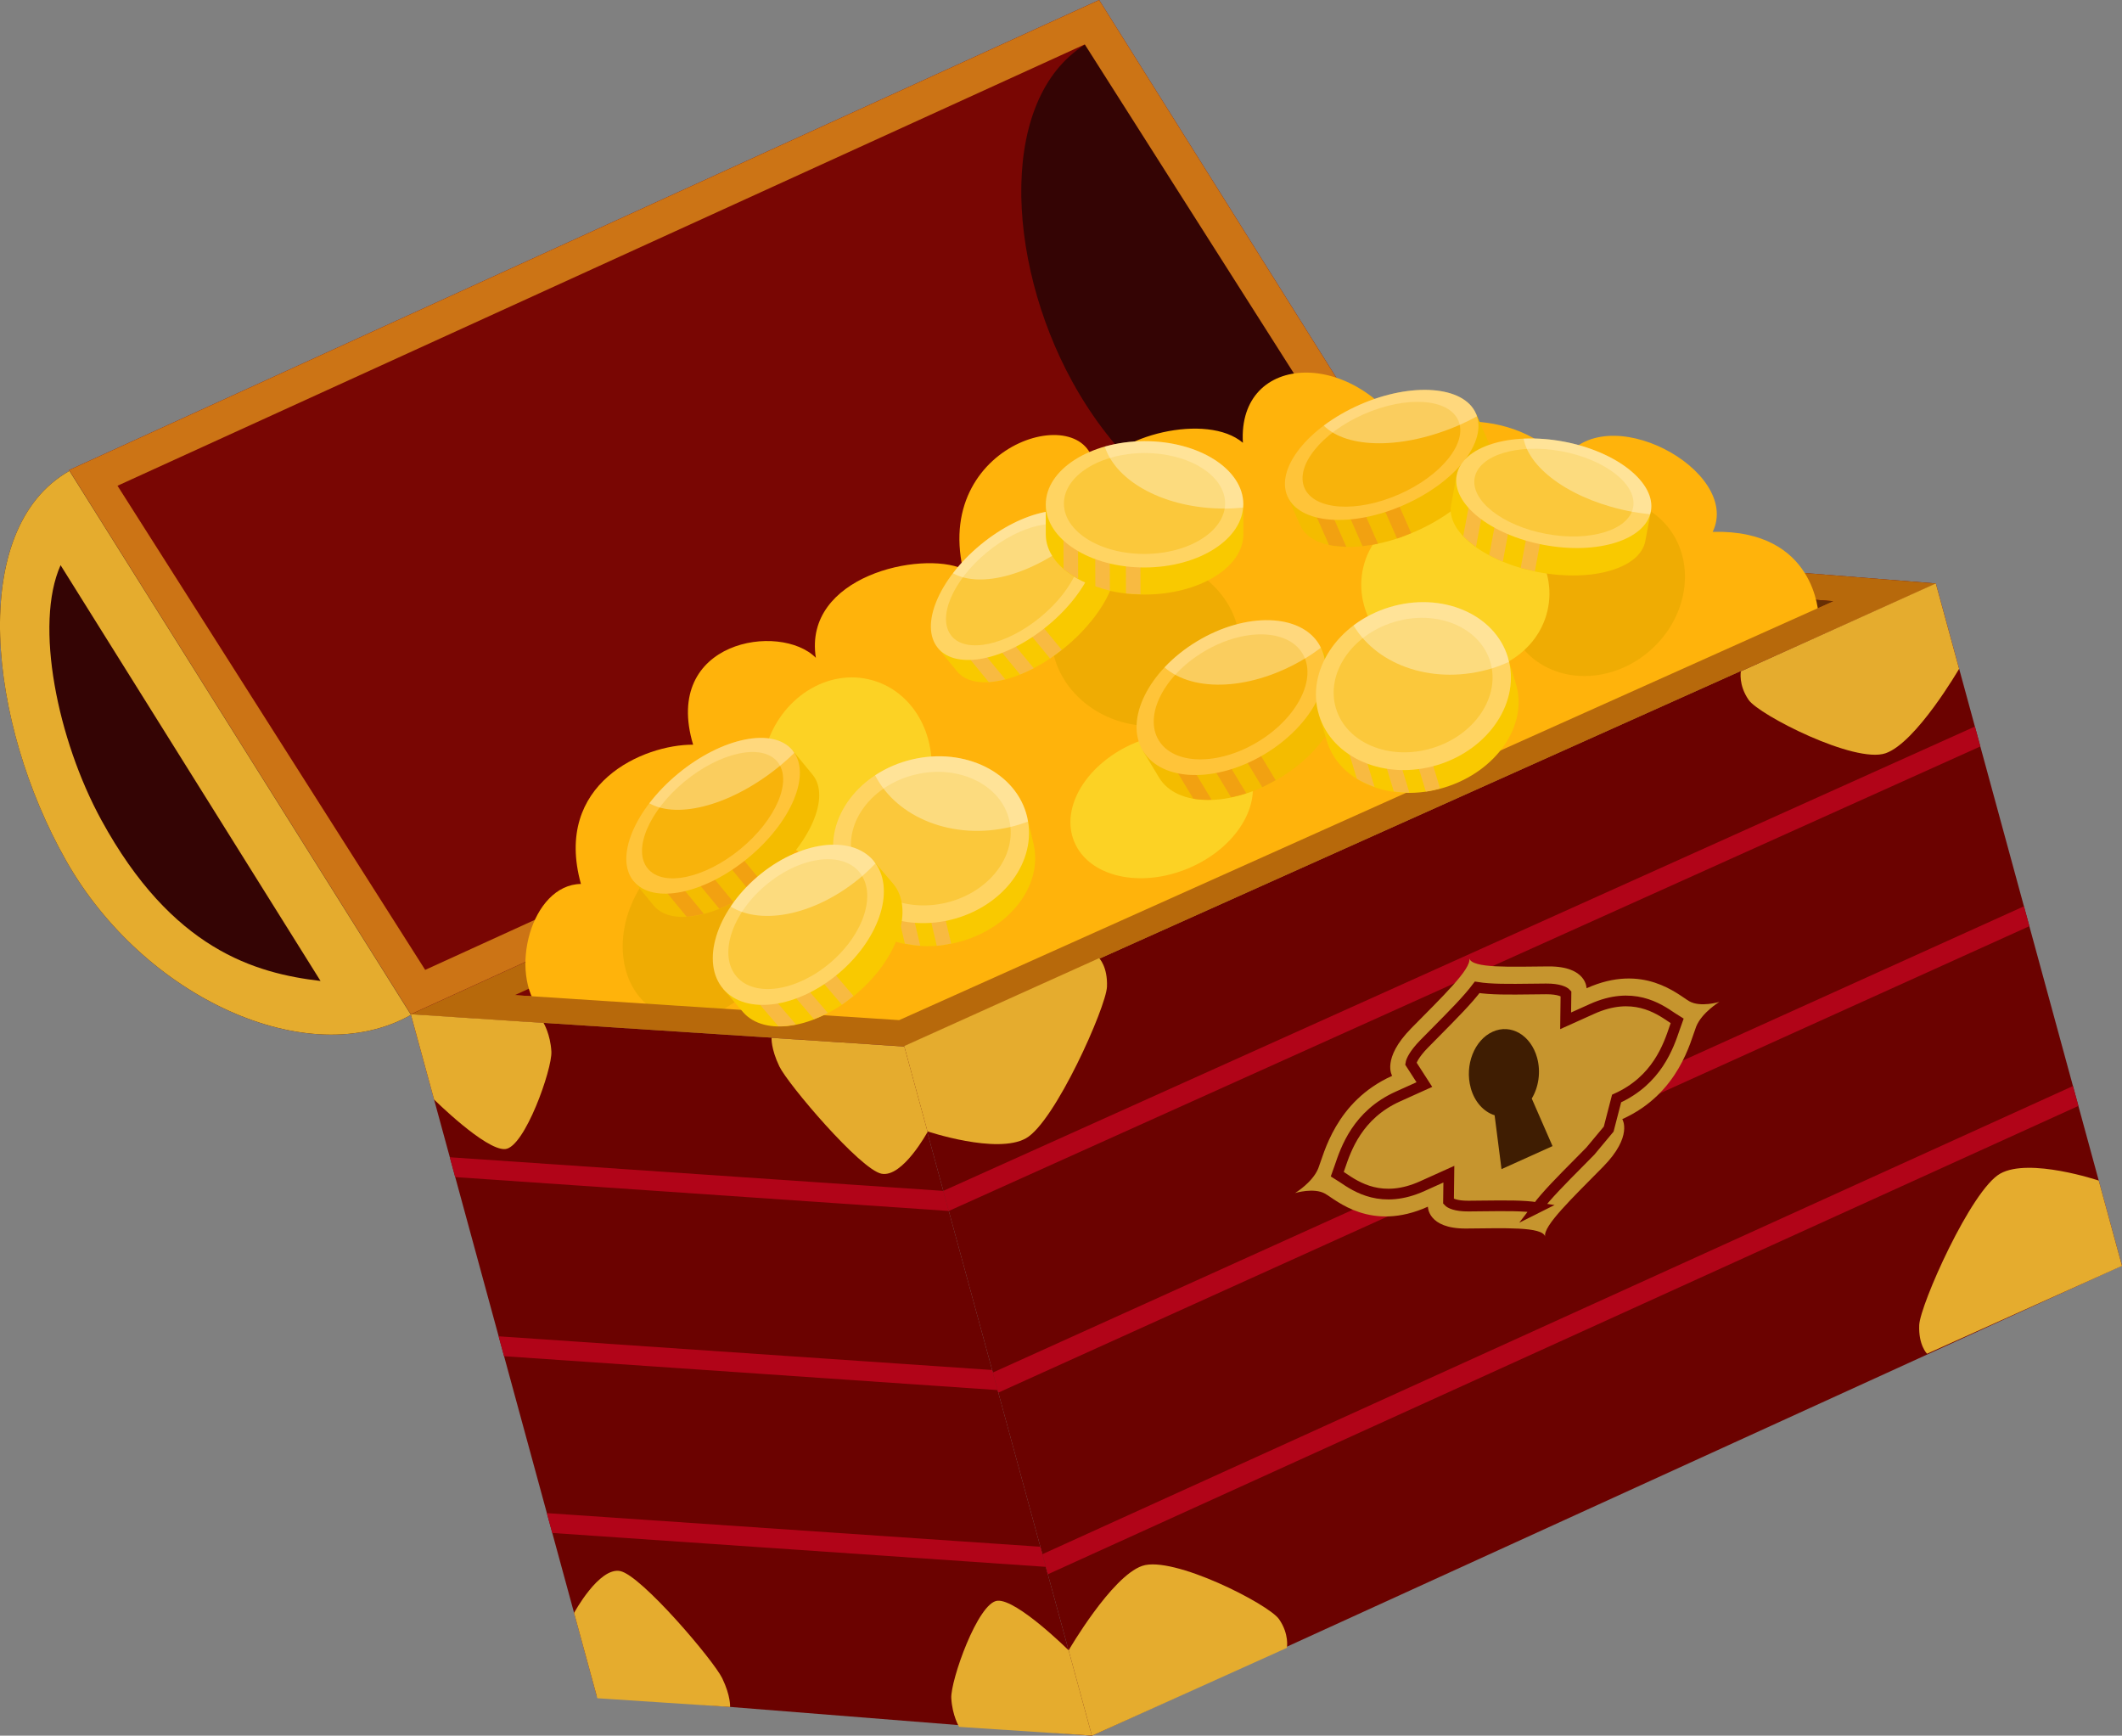 <?xml version="1.0" encoding="UTF-8"?>
<svg id="b" data-name="圖層 2" xmlns="http://www.w3.org/2000/svg" width="434.15" height="355.07" viewBox="0 0 434.15 355.07">
  <rect x="0" y="0" width="434.15" height="355.07" fill="#808080" stroke="none"/>
  <defs>
    <style>
      .d {
        fill: #f2a111;
      }

      .e {
        fill: #fff;
        opacity: .34;
      }

      .f {
        fill: #ffc439;
      }

      .g {
        fill: #e5ac2e;
      }

      .h {
        fill: #cc7415;
      }

      .i {
        fill: #b10418;
      }

      .j {
        fill: #ffd462;
      }

      .k {
        fill: #f9c900;
      }

      .l {
        fill: #b7690b;
      }

      .m {
        fill: #f4bc00;
      }

      .n {
        fill: none;
        stroke: #6b0200;
        stroke-miterlimit: 10;
        stroke-width: 2.19px;
      }

      .o {
        fill: #efac03;
      }

      .p {
        fill: #f8ba41;
      }

      .q {
        fill: #790603;
      }

      .r {
        fill: #f8b30b;
      }

      .s {
        fill: #c6952e;
      }

      .t {
        fill: #340404;
      }

      .u {
        fill: #682f04;
      }

      .v {
        fill: #3f1d02;
      }

      .w {
        fill: #fcd224;
      }

      .x {
        fill: #fbc83b;
      }

      .y {
        fill: #ffb30b;
      }

      .z {
        fill: #6b0200;
      }
    </style>
  </defs>
  <g id="c" data-name="說明">
    <g>
      <polygon class="z" points="223.39 355.07 434.14 258.91 396.07 119.36 184.93 214.04 223.39 355.07"/>
      <polygon class="q" points="84.05 207.48 294.79 111.32 396.07 119.36 184.93 214.04 84.05 207.48"/>
      <path class="l" d="M84.05,207.48l100.88,6.56,211.15-94.68-101.28-8.04L84.05,207.48Zm21.26-3.9l190.43-86.89,79.36,6.3-191.14,85.7-78.65-5.12Z"/>
      <polygon class="u" points="375.1 122.99 306.08 153.94 295.74 116.69 375.1 122.99"/>
      <polygon class="z" points="84.05 207.48 122.11 347.02 223.39 355.07 184.93 214.04 84.05 207.48"/>
      <polygon class="i" points="194.11 247.73 93.13 240.8 92.03 236.74 192.99 243.62 194.11 247.73"/>
      <polygon class="i" points="204.11 284.37 103.13 277.44 102.02 273.37 202.99 280.26 204.11 284.37"/>
      <polygon class="i" points="213.97 320.53 112.99 313.6 111.88 309.54 212.85 316.42 213.97 320.53"/>
      <polygon class="i" points="214.39 322.05 425.23 226.24 424.12 222.17 213.27 317.94 214.39 322.05"/>
      <polygon class="i" points="204.25 284.89 415.2 189.47 414.09 185.4 203.13 280.78 204.25 284.89"/>
      <polygon class="i" points="194.11 247.73 405.17 152.7 404.06 148.63 192.99 243.62 194.11 247.73"/>
      <path class="z" d="M99.56,160.16l-.05-.03,.78-.35c-.25,.12-.49,.26-.73,.38Z"/>
      <g>
        <polygon class="q" points="84.05 207.48 294.79 111.32 224.88 0 14.14 96.16 84.05 207.48"/>
        <path class="t" d="M219.36,78.03c-13.78-25.14-15.12-58.88,3.49-69.42l63.4,99.86c-18.6,10.54-49.82,.7-66.89-30.44Z"/>
        <path class="h" d="M14.14,96.16l69.9,111.32,210.74-96.16L224.88,0,14.14,96.16Zm9.9,3.21L221.94,9.08l62.95,99.03L86.99,198.41,24.04,99.37Z"/>
        <path class="t" d="M13.51,176.04c-15.91-28.1-20.26-67.84,.7-79.71l69.87,111.28c-20.96,11.87-54.66-3.47-70.57-31.57Z"/>
        <path class="g" d="M13.51,176.04c15.91,28.1,49.61,43.44,70.57,31.57L14.21,96.33c-20.96,11.87-16.62,51.62-.7,79.71Zm-1.11-60.41l53.18,85.05c-13.4-1.58-30.38-6.44-44.85-32.93-8.95-16.38-13.77-39.94-8.34-52.12Z"/>
      </g>
      <path class="y" d="M118.85,180.81c-5.7-20.56,12.82-28.52,22.96-28.47-6.39-21.3,17.83-25.13,25.11-17.77-2.63-16.69,21.48-21.98,30.08-18.19-5.98-26.78,27.64-35.29,26.87-19.4,4.2-8.02,23.12-12.63,30.42-6.4-1.1-18.69,23.27-19.47,34.18-.35-1.56-3.28,19.56-8.84,31.26,4.17,8.44-13.51,36.73,1.89,30.68,14.4,21.21-.54,21.65,17.07,21.65,17.07l-187.84,85.75-73.68-4.89c-6.58-7.74-1.89-25.77,8.33-25.9Z"/>
      <path class="w" d="M156.66,153.05c-2.93,10.29,2.11,20.74,11.25,23.35,9.15,2.61,18.94-3.61,21.87-13.9,2.93-10.28-2.11-20.73-11.26-23.33-9.14-2.61-18.94,3.61-21.87,13.88Z"/>
      <path class="w" d="M232.33,151.91c-9.88,4.1-15.5,13.19-12.54,20.3,2.95,7.11,13.35,9.56,23.23,5.47,9.87-4.09,15.48-13.18,12.53-20.3-2.95-7.11-13.35-9.56-23.22-5.47Z"/>
      <path class="o" d="M337.75,132.95c7.98-7.12,9.32-18.64,2.99-25.74-6.33-7.1-17.93-7.09-25.92,.03-7.97,7.11-9.31,18.63-2.97,25.74,6.33,7.1,17.93,7.08,25.9-.03Z"/>
      <path class="w" d="M293.74,137.28c10.4,2.49,20.63-2.99,22.84-12.24,2.22-9.25-4.41-18.77-14.82-21.26-10.39-2.49-20.62,2.99-22.83,12.24-2.22,9.25,4.42,18.77,14.81,21.26Z"/>
      <path class="o" d="M230.38,147.92c10.4,2.49,20.63-2.99,22.84-12.24,2.22-9.25-4.41-18.77-14.82-21.26-10.39-2.49-20.61,2.99-22.83,12.24-2.21,9.25,4.42,18.77,14.81,21.26Z"/>
      <path class="o" d="M157.05,197.44c5.25-9.32,3.56-20.22-3.79-24.37-7.35-4.14-17.56,.04-22.81,9.36-5.25,9.31-3.55,20.21,3.79,24.36,7.34,4.14,17.56-.05,22.81-9.35Z"/>
      <polygon class="l" points="105.31 203.58 183.96 208.69 375.1 122.99 396.07 119.36 184.93 214.04 84.05 207.48 105.31 203.58"/>
      <g>
        <path class="m" d="M269.89,131.83l3.31,5.49h0c3.65,6.07-1.45,15.85-11.4,21.86-9.97,6.01-21,5.96-24.66-.11l1.68,2.79-4.99-8.28,36.06-21.75Z"/>
        <g>
          <path class="d" d="M241.63,153.23l6.25,10.37c-1.32,.04-2.58,0-3.74-.22l-5.16-8.55,2.65-1.6Z"/>
          <path class="d" d="M249,152.36l5.98,9.92c-1.06,.35-2.1,.6-3.12,.81l-5.51-9.14,2.65-1.6Z"/>
          <path class="d" d="M255.52,150.54l5.47,9.06c-.92,.52-1.82,1.02-2.74,1.44l-5.37-8.9,2.65-1.6Z"/>
        </g>
        <path class="f" d="M233.83,153.58c3.84,6.36,15.02,6.66,24.98,.65,9.96-6.01,14.91-16.04,11.08-22.4-3.83-6.35-15.02-6.65-24.98-.64-9.96,6.01-14.91,16.04-11.08,22.4Z"/>
        <path class="r" d="M237.06,151.43c3.06,5.08,12.15,5.24,20.27,.34,8.13-4.9,12.22-13.01,9.15-18.09-3.06-5.07-12.14-5.23-20.26-.33-8.13,4.9-12.22,13.01-9.16,18.08Z"/>
        <path class="e" d="M238.26,136.52c1.84-1.96,4.08-3.78,6.65-5.33,9.96-6.01,21.15-5.71,24.98,.64,.13,.22,.23,.46,.34,.69-1.02,.76-2.08,1.5-3.22,2.18-10.79,6.51-22.74,7.06-28.75,1.83Z"/>
      </g>
      <g>
        <path class="m" d="M162.15,153.5l4.1,4.98h0c3.74,4.55-.5,14.24-9.47,21.62-8.98,7.39-19.3,9.69-23.05,5.14l1.72,2.09-5.81-7.07,32.51-26.76Z"/>
        <path class="d" d="M136.9,178.3l7.11,8.64c-1.23,.31-2.41,.54-3.52,.6l-5.98-7.27,2.39-1.97Z"/>
        <path class="d" d="M150.08,184.57c-.98,.51-1.95,.95-2.91,1.34l-5.78-7.02,2.39-1.97,6.3,7.65Z"/>
        <path class="d" d="M149.73,172.99l6.3,7.66c-.83,.65-1.65,1.28-2.48,1.85l-6.21-7.54,2.39-1.96Z"/>
        <path class="f" d="M129.64,180.26c3.93,4.78,14.4,2.67,23.38-4.72,8.98-7.39,13.07-17.26,9.13-22.04-3.92-4.77-14.4-2.66-23.38,4.73-8.98,7.39-13.06,17.26-9.14,22.03Z"/>
        <path class="r" d="M132.53,177.68c3.14,3.81,11.63,2.03,18.96-4,7.33-6.03,10.71-14.02,7.57-17.84-3.13-3.81-11.62-2.02-18.96,4-7.33,6.03-10.71,14.02-7.58,17.83Z"/>
        <path class="e" d="M132.85,164.33c1.61-2.11,3.6-4.19,5.92-6.1,8.98-7.39,19.45-9.5,23.38-4.73,.14,.16,.24,.35,.36,.53-.91,.89-1.87,1.76-2.89,2.6-9.73,8.01-20.87,11.03-26.77,7.7Z"/>
      </g>
      <g>
        <path class="m" d="M301.96,84.58l2.6,5.9h0c2.37,5.4-4.33,13.57-14.98,18.25-10.65,4.69-21.2,4.1-23.58-1.3l1.09,2.48-3.68-8.38,38.55-16.95Z"/>
        <path class="d" d="M270.94,101.61l4.5,10.24c-1.27-.04-2.46-.13-3.54-.37l-3.79-8.62,2.83-1.25Z"/>
        <path class="d" d="M281.92,111.22c-1.08,.23-2.14,.39-3.16,.5l-3.66-8.32,2.84-1.24,3.99,9.07Z"/>
        <path class="d" d="M284.73,99.98l3.99,9.08c-.98,.4-1.94,.79-2.89,1.11l-3.93-8.94,2.83-1.24Z"/>
        <path class="f" d="M263.41,101.53c2.49,5.66,13.14,6.47,23.79,1.79,10.65-4.68,17.25-13.07,14.76-18.74-2.48-5.65-13.14-6.46-23.78-1.78-10.65,4.68-17.25,13.08-14.77,18.73Z"/>
        <path class="r" d="M266.9,99.84c1.99,4.52,10.65,5.11,19.34,1.29,8.69-3.82,14.11-10.6,12.12-15.12-1.99-4.52-10.64-5.1-19.33-1.28-8.69,3.82-14.11,10.6-12.13,15.11Z"/>
        <path class="e" d="M270.83,87.07c2.12-1.6,4.6-3.05,7.35-4.27,10.65-4.68,21.3-3.87,23.78,1.78,.09,.2,.14,.41,.2,.6-1.12,.61-2.27,1.19-3.48,1.72-11.54,5.07-23.07,4.96-27.85,.16Z"/>
      </g>
      <g>
        <path class="k" d="M210.16,167.13l1.29,5.47h0c2.03,8.64-5.11,17.72-15.97,20.28-10.87,2.57-21.32-2.36-23.36-11l.93,3.97-2.22-9.43,39.33-9.29Z"/>
        <g>
          <path class="p" d="M177.74,177.09l3.49,14.77c-1.26-.55-2.44-1.15-3.5-1.91l-2.88-12.18,2.89-.68Z"/>
          <path class="p" d="M184.94,179.34l3.34,14.13c-1.09-.06-2.13-.23-3.15-.44l-3.07-13.01,2.89-.68Z"/>
          <path class="p" d="M191.55,180.1l3.05,12.92c-.99,.2-1.97,.39-2.94,.46l-2.99-12.69,2.89-.68Z"/>
        </g>
        <path class="j" d="M170.82,176.42c2.14,9.05,12.68,14.34,23.54,11.78,10.87-2.57,17.93-12.01,15.79-21.07-2.14-9.05-12.68-14.34-23.54-11.77-10.86,2.56-17.92,12.01-15.79,21.06Z"/>
        <path class="x" d="M174.39,175.35c1.7,7.23,10.28,11.43,19.15,9.33,8.86-2.09,14.65-9.68,12.95-16.91-1.7-7.22-10.28-11.42-19.15-9.33-8.86,2.09-14.65,9.68-12.95,16.9Z"/>
        <path class="e" d="M179.05,158.6c2.21-1.45,4.76-2.58,7.56-3.24,10.86-2.57,21.41,2.73,23.54,11.77,.07,.31,.11,.63,.16,.94-1.15,.43-2.34,.81-3.57,1.1-11.77,2.78-23.23-1.86-27.7-10.57Z"/>
      </g>
      <g>
        <path class="k" d="M308.51,134.47l1.63,5.38h0c2.58,8.49-3.98,18.01-14.65,21.26-10.68,3.25-21.43-1-24.01-9.49l1.19,3.9-2.82-9.27,38.66-11.77Z"/>
        <g>
          <path class="p" d="M276.8,146.47l4.42,14.52c-1.29-.47-2.51-.99-3.61-1.68l-3.65-11.97,2.84-.87Z"/>
          <path class="p" d="M284.12,148.26l4.23,13.89c-1.09,0-2.14-.09-3.18-.24l-3.89-12.79,2.84-.87Z"/>
          <path class="p" d="M290.77,148.59l3.86,12.7c-.98,.26-1.94,.51-2.91,.64l-3.79-12.47,2.84-.87Z"/>
        </g>
        <path class="j" d="M269.85,146.24c2.71,8.9,13.56,13.5,24.24,10.26,10.68-3.26,17.13-13.12,14.42-22.03-2.71-8.89-13.56-13.5-24.24-10.25-10.68,3.25-17.13,13.13-14.42,22.02Z"/>
        <path class="x" d="M273.34,144.94c2.16,7.1,10.99,10.75,19.7,8.1,8.72-2.64,14.01-10.59,11.85-17.69-2.16-7.1-10.98-10.75-19.7-8.09-8.71,2.65-14.01,10.59-11.85,17.69Z"/>
        <path class="e" d="M276.93,127.94c2.11-1.59,4.58-2.88,7.34-3.72,10.68-3.25,21.54,1.36,24.24,10.25,.09,.31,.15,.62,.22,.93-1.12,.5-2.28,.96-3.49,1.33-11.57,3.52-23.3-.38-28.32-8.79Z"/>
      </g>
      <g>
        <path class="k" d="M178.69,176.05l4,4.68h0c4.41,5.17,1.12,15.23-7.36,22.48-8.49,7.26-18.95,8.95-23.36,3.78l2.03,2.37-6.03-7.05,30.72-26.26Z"/>
        <g>
          <path class="p" d="M155.3,200.75l7.55,8.83c-1.24,.24-2.44,.4-3.59,.38l-6.22-7.28,2.26-1.93Z"/>
          <path class="p" d="M162.14,198.77l7.22,8.45c-.94,.5-1.89,.9-2.83,1.26l-6.65-7.78,2.26-1.93Z"/>
          <path class="p" d="M168.02,196.02l6.6,7.72c-.78,.63-1.56,1.25-2.37,1.8l-6.49-7.59,2.26-1.93Z"/>
        </g>
        <path class="j" d="M147.97,202.31c4.64,5.42,15.27,3.94,23.76-3.31,8.48-7.25,11.59-17.53,6.96-22.95-4.63-5.41-15.27-3.93-23.75,3.32-8.48,7.25-11.59,17.53-6.97,22.94Z"/>
        <path class="x" d="M150.68,199.76c3.7,4.33,12.32,3.06,19.25-2.86,6.92-5.92,9.52-14.24,5.82-18.57-3.69-4.32-12.31-3.04-19.23,2.88-6.92,5.92-9.52,14.24-5.83,18.55Z"/>
        <path class="e" d="M149.49,185.46c1.43-2.14,3.26-4.22,5.45-6.09,8.48-7.25,19.12-8.73,23.75-3.32,.16,.19,.29,.39,.43,.59-.85,.88-1.74,1.74-2.7,2.57-9.19,7.86-20.42,10.26-26.93,6.25Z"/>
      </g>
      <g>
        <path class="k" d="M337.76,104.61l-1.14,6.08h0c-1.04,5.56-10.77,8.42-21.74,6.38-10.98-2.05-19.03-8.22-17.99-13.78l-.48,2.55,1.61-8.63,39.73,7.41Z"/>
        <path class="p" d="M303.95,101.33l-1.97,10.55c-.99-.72-1.88-1.44-2.61-2.21l1.66-8.89,2.92,.54Z"/>
        <path class="p" d="M307.46,114.89c-.98-.4-1.9-.84-2.77-1.31l1.6-8.58,2.92,.54-1.74,9.35Z"/>
        <path class="p" d="M315.77,107.5l-1.75,9.35c-.99-.21-1.96-.42-2.89-.68l1.72-9.21,2.92,.54Z"/>
        <path class="j" d="M298.03,97.2c-1.09,5.84,6.92,12.24,17.89,14.28,10.97,2.05,20.75-1.03,21.84-6.87,1.09-5.83-6.92-12.23-17.89-14.28-10.97-2.05-20.75,1.04-21.83,6.87Z"/>
        <path class="x" d="M301.71,97.74c-.87,4.66,5.68,9.81,14.63,11.48,8.96,1.67,16.92-.77,17.79-5.43,.87-4.65-5.68-9.8-14.63-11.47-8.95-1.67-16.92,.77-17.79,5.42Z"/>
        <path class="e" d="M311.73,89.74c2.54-.12,5.3,.07,8.13,.59,10.97,2.05,18.98,8.45,17.89,14.28-.04,.2-.11,.39-.17,.59-1.22-.13-2.45-.29-3.69-.52-11.89-2.22-20.97-8.54-22.17-14.94Z"/>
      </g>
      <g>
        <path class="k" d="M223.09,106.88l3.93,4.77h0c3.59,4.37-.47,13.66-9.09,20.76-8.62,7.09-18.53,9.29-22.12,4.93l1.65,2-5.58-6.78,31.2-25.68Z"/>
        <path class="p" d="M198.85,130.68l6.82,8.29c-1.18,.29-2.31,.52-3.37,.57l-5.74-6.98,2.29-1.89Z"/>
        <path class="p" d="M211.5,136.7c-.94,.49-1.87,.92-2.79,1.29l-5.55-6.74,2.3-1.89,6.04,7.34Z"/>
        <path class="p" d="M211.17,125.58l6.05,7.35c-.8,.62-1.58,1.23-2.38,1.78l-5.96-7.24,2.29-1.89Z"/>
        <path class="j" d="M191.88,132.56c3.77,4.58,13.81,2.56,22.44-4.54,8.62-7.09,12.54-16.56,8.77-21.15-3.76-4.58-13.82-2.56-22.44,4.54-8.62,7.09-12.53,16.57-8.77,21.14Z"/>
        <path class="x" d="M194.66,130.09c3.01,3.66,11.16,1.95,18.2-3.84,7.04-5.78,10.28-13.46,7.27-17.12-3.01-3.66-11.15-1.95-18.19,3.84-7.04,5.79-10.28,13.46-7.27,17.11Z"/>
        <path class="e" d="M194.97,117.27c1.55-2.02,3.46-4.02,5.68-5.85,8.62-7.09,18.67-9.11,22.44-4.54,.13,.15,.23,.34,.34,.51-.88,.85-1.79,1.68-2.77,2.49-9.34,7.68-20.02,10.58-25.69,7.39Z"/>
      </g>
      <g>
        <path class="k" d="M254.37,103.11l.02,6.16h0c.01,6.79-9.01,12.33-20.17,12.36-11.17,.03-20.23-5.46-20.25-12.25v3.12l-.02-9.28,40.41-.11Z"/>
        <g>
          <path class="p" d="M220.55,106.78l.03,11.62c-1.1-.62-2.12-1.28-2.98-2.04l-.03-9.58h2.97Z"/>
          <path class="p" d="M227.04,109.7l.03,11.11c-1.04-.23-2.02-.54-2.97-.87l-.03-10.24h2.97Z"/>
          <path class="p" d="M233.31,111.41l.03,10.16c-1.01-.02-2-.06-2.97-.17l-.03-9.98h2.97Z"/>
        </g>
        <path class="j" d="M213.96,103.22c.02,7.13,9.08,12.9,20.24,12.87,11.16-.03,20.19-5.84,20.17-12.98-.02-7.12-9.08-12.89-20.24-12.86-11.16,.03-20.19,5.85-20.17,12.96Z"/>
        <path class="x" d="M217.67,103.04c.02,5.69,7.41,10.31,16.52,10.28,9.11-.03,16.48-4.68,16.46-10.37-.02-5.68-7.4-10.29-16.52-10.27-9.11,.03-16.48,4.68-16.46,10.35Z"/>
        <path class="e" d="M226.03,91.36c2.48-.71,5.22-1.1,8.1-1.11,11.16-.03,20.22,5.74,20.24,12.86,0,.25-.04,.49-.06,.73-1.21,.12-2.46,.2-3.72,.2-12.1,.03-22.2-5.41-24.56-12.68Z"/>
      </g>
      <path class="s" d="M331.91,228.94c11.64-5.24,13.98-16.06,15.12-18.93,1.15-2.87,4.74-5.05,4.74-5.05,0,0-3.86,1.18-6.16-.14-2.29-1.32-9.37-7.89-21.01-2.65,0,0,.06-4.51-7.77-4.47-7.82,.05-15.66,.44-16.23-1.66,.57,2.1-5.74,8.08-11.87,14.32s-3.9,9.72-3.9,9.72c-11.64,5.24-13.97,16.06-15.12,18.93-1.15,2.87-4.74,5.05-4.74,5.05,0,0,3.86-1.18,6.16,.14,2.29,1.32,9.37,7.89,21.01,2.65,0,0-.06,4.51,7.77,4.47,7.82-.05,15.66-.44,16.23,1.66-.57-2.1,5.74-8.08,11.87-14.32,6.13-6.24,3.9-9.72,3.9-9.72Z"/>
      <path class="n" d="M314.52,247.06c1.93-2.56,4.86-5.52,8.58-9.27l2.27-2.3,3.76-4.51,1.62-6.26c8.25-3.72,10.62-10.71,11.89-14.47,.19-.55,.35-1.02,.49-1.4-.3-.18-.66-.42-1.07-.7-2.82-1.91-8.07-5.48-16.32-1.76l-5.42,2.44,.07-5.58c-.31-.34-1.44-.97-4.08-.95l-2.88,.03c-4.73,.06-8.45,.1-11.21-.35-1.93,2.56-4.87,5.52-8.58,9.27l-2.27,2.3c-2.06,2.1-2.64,3.5-2.72,4.02l2.77,4.3-5.43,2.45c-8.25,3.72-10.62,10.71-11.89,14.47-.19,.55-.35,1.02-.49,1.4,.3,.18,.65,.42,1.07,.7,2.82,1.92,8.07,5.48,16.32,1.76l5.43-2.45-.07,5.58c.31,.34,1.44,.97,4.08,.95l2.9-.03c4.72-.05,8.44-.1,11.2,.35Z"/>
      <path class="g" d="M218.63,337.6s-10.52-10.43-14.53-10.14c-4.01,.29-9.67,16.41-9.47,19.95,.2,3.55,1.6,5.86,1.6,5.86l27.16,1.78-4.76-17.45Z"/>
      <path class="g" d="M88.81,224.93s10.52,10.43,14.53,10.14c4.01-.29,9.67-16.41,9.47-19.95-.2-3.55-1.6-5.86-1.6-5.86l-27.16-1.78,4.76,17.45Z"/>
      <path class="g" d="M189.78,231.54s-5.1,9.41-9.42,8.57c-4.32-.84-19.14-18.29-20.9-21.94s-1.6-5.86-1.6-5.86l27.16,1.78,4.76,17.45Z"/>
      <path class="g" d="M117.45,329.96s5.1-9.41,9.42-8.57c4.32,.84,19.14,18.29,20.9,21.94,1.76,3.65,1.6,5.86,1.6,5.86l-27.16-1.78-4.76-17.45Z"/>
      <path class="g" d="M429.39,241.51s-14.18-4.76-20.14-1.43c-5.96,3.32-16.42,26.88-16.59,31-.17,4.11,1.6,5.86,1.6,5.86l39.89-17.98-4.76-17.45Z"/>
      <path class="g" d="M189.75,231.44s14.18,4.76,20.14,1.43c5.96-3.32,16.42-26.88,16.59-31,.17-4.11-1.6-5.86-1.6-5.86l-39.89,17.98,4.76,17.45Z"/>
      <path class="g" d="M400.83,136.81s-8.76,15.09-15.04,17.28c-6.27,2.19-25.89-7.82-28.02-10.9s-1.6-5.86-1.6-5.86l39.89-17.98,4.76,17.45Z"/>
      <path class="g" d="M218.63,337.62s8.76-15.09,15.04-17.28c6.27-2.19,25.89,7.82,28.02,10.9,2.13,3.08,1.6,5.86,1.6,5.86l-39.89,17.98-4.76-17.45Z"/>
      <path class="v" d="M300.9,222.53c-1.27-4.65,.75-9.78,4.5-11.47,3.75-1.69,7.82,.71,9.09,5.35,.79,2.9,.3,5.99-1.1,8.32l4.25,9.73-10.44,4.71-1.41-11.02c-2.22-.7-4.11-2.72-4.9-5.63Z"/>
    </g>
  </g>
</svg>